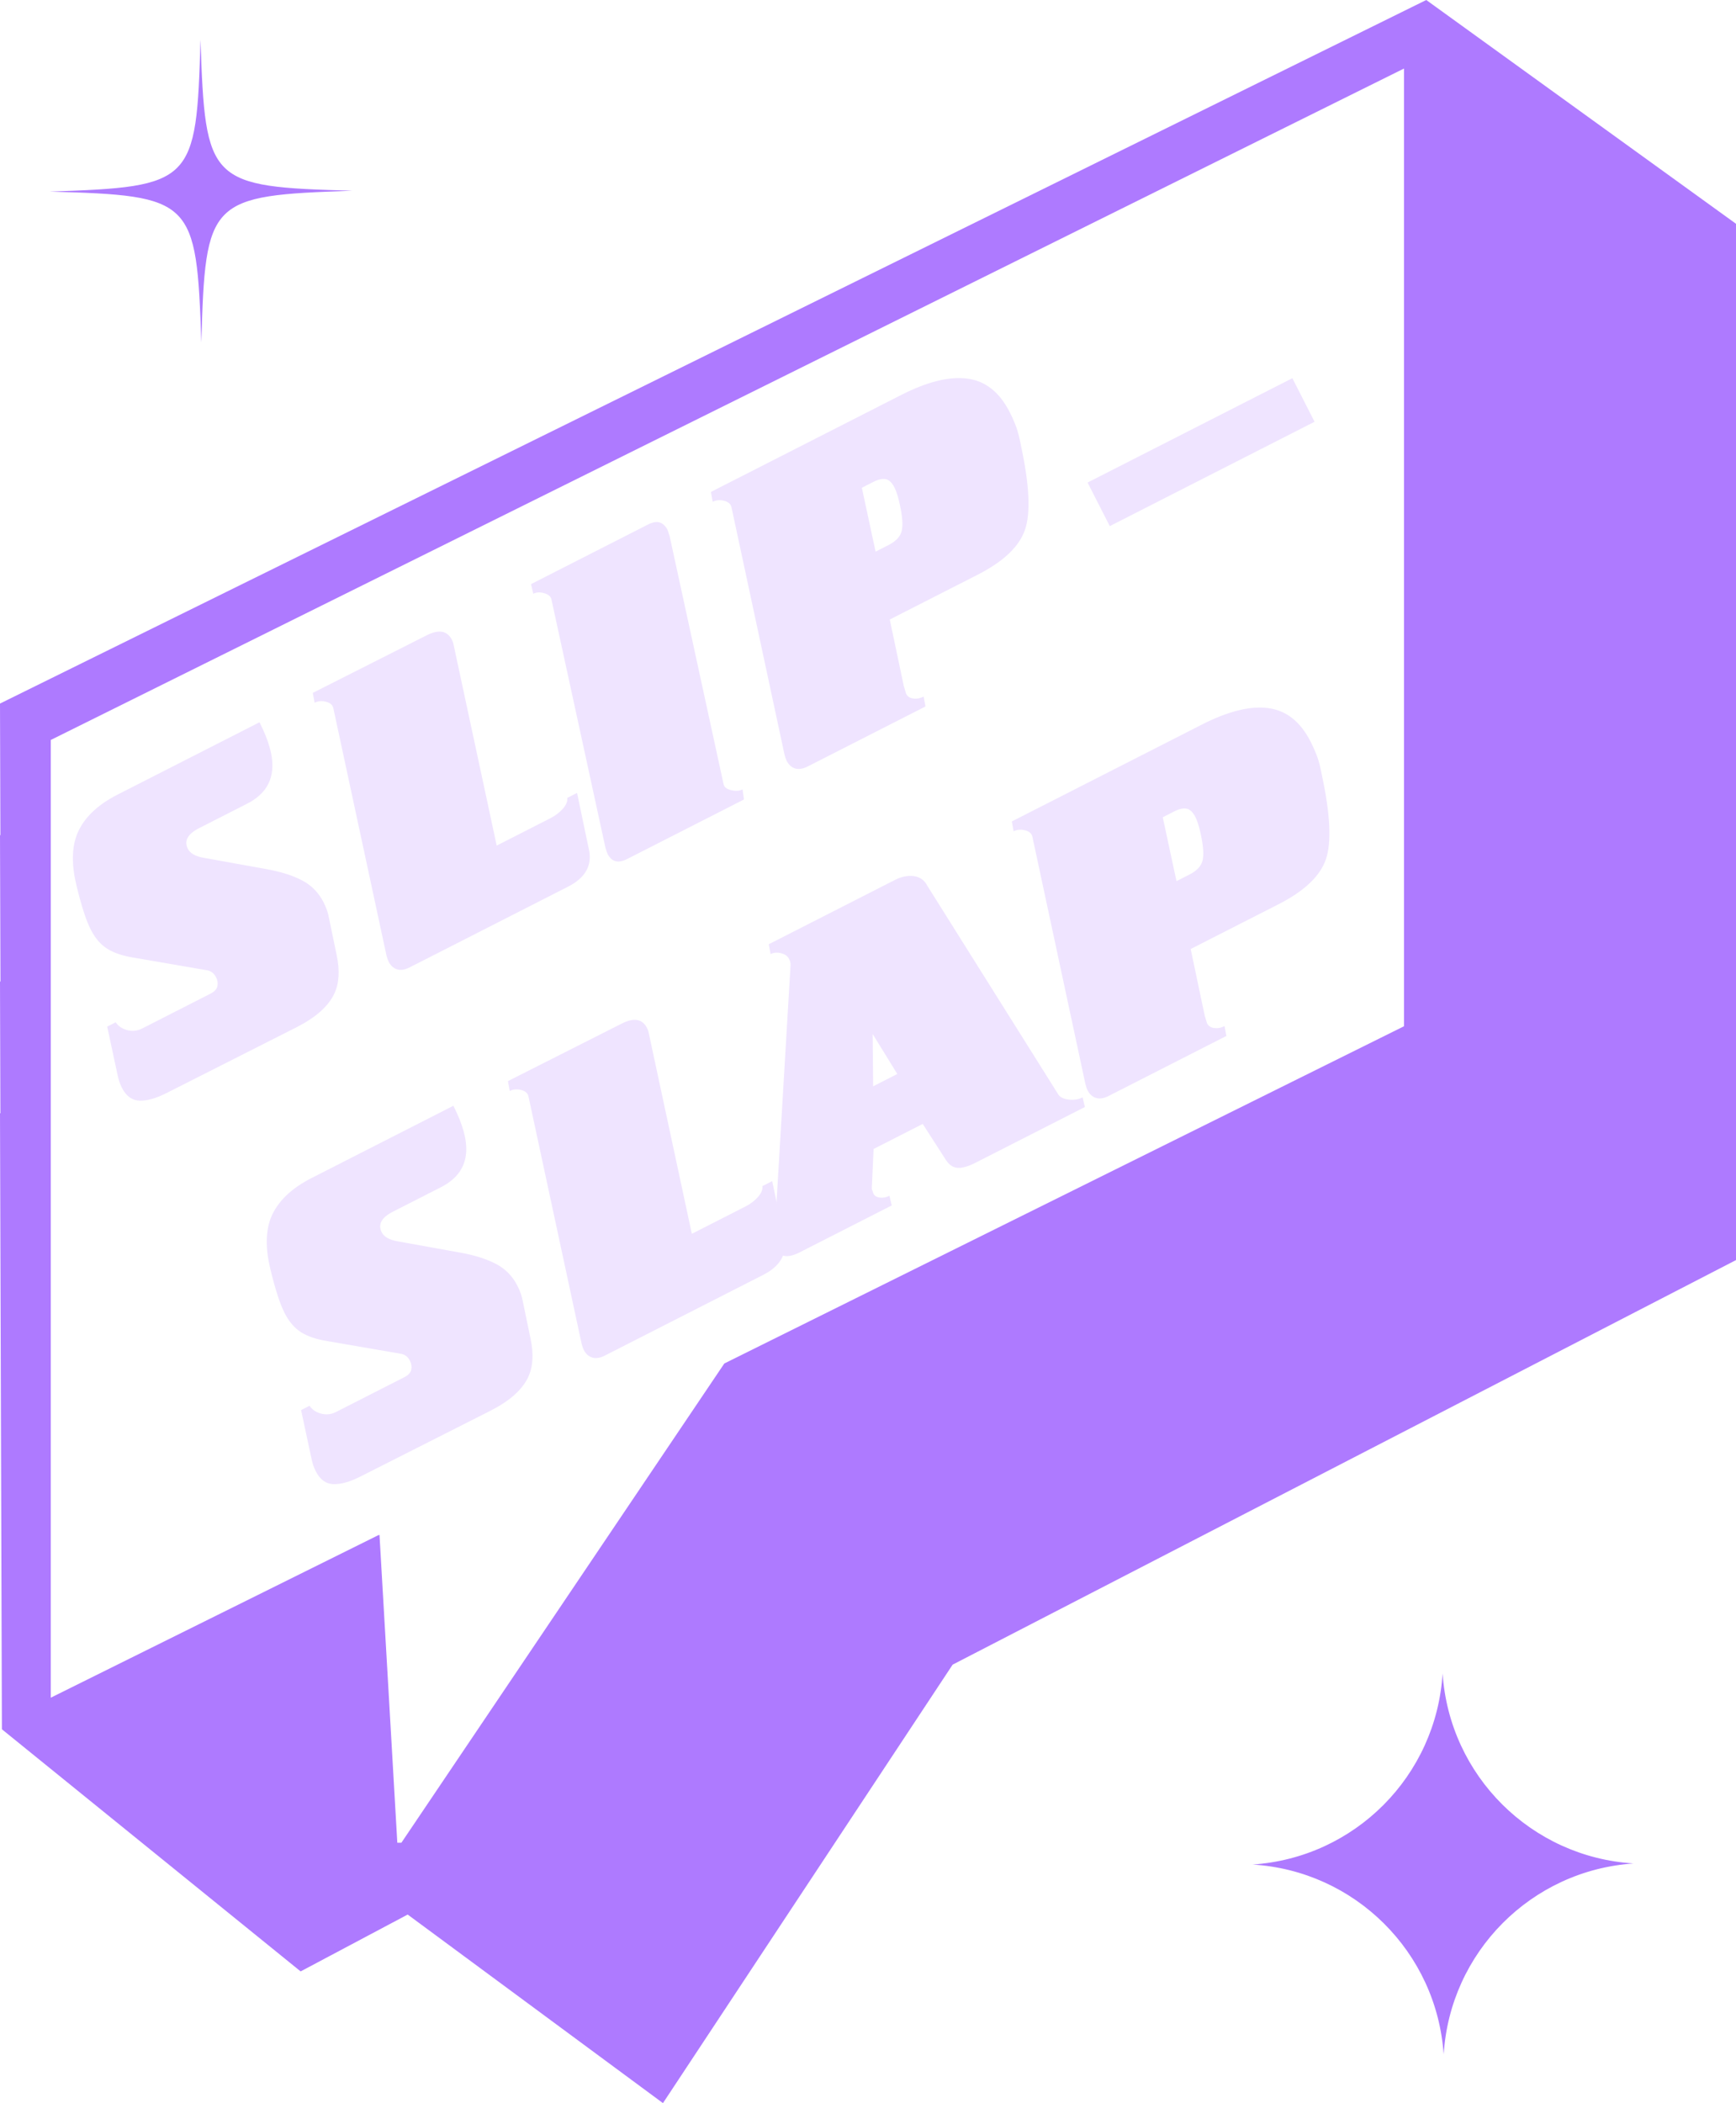 
<svg width="355px" height="430px" viewBox="0 0 355 430" version="1.1" xmlns="http://www.w3.org/2000/svg" xmlns:xlink="http://www.w3.org/1999/xlink">
    <defs>
        <polygon id="path-_-r7uau6pm-1" points="62 0 0 0.174 0.174 62.174 62.174 62"></polygon>
        <polygon id="path-_-r7uau6pm-3" points="78 0 0 0.219 0.219 78.219 78.219 78"></polygon>
    </defs>
    <g id="Page-1" stroke="none" stroke-width="1" fill="none" fill-rule="evenodd">
        <g id="A4" transform="translate(-271, -31)">
            <g id="Group-2" transform="translate(271, 31)">
                <g id="logo-big">
                    <g id="Group">
                        <path d="M291.661,0 C194.441,47.945 97.22,95.897 0,143.849 C0.029,152.807 0.051,161.774 0.081,170.733 C0.051,170.747 0.029,170.762 0,170.777 C0.029,180.739 0.059,190.702 0.096,200.664 C0.066,200.679 0.029,200.694 0,200.708 C0.029,209.667 0.051,218.633 0.081,227.592 C0.051,227.607 0.029,227.622 0,227.636 C0.125,269.611 0.258,311.592 0.39,353.567 C20.75,370.071 41.11,386.568 61.477,403.072 C68.771,399.197 76.073,395.322 83.367,391.447 C100.768,404.295 118.169,417.151 135.57,430 C155.318,400.12 175.06,370.24 194.809,340.352 C248.203,312.779 301.598,285.206 355,257.634 L355,45.754 C333.889,30.503 312.772,15.251 291.661,0 Z M88.019,367.954 L82.079,376.766 L81.248,376.766 C81.041,373.17 80.828,369.573 80.622,365.976 C80.063,356.292 79.503,346.615 78.944,336.938 C78.495,329.239 78.053,321.533 77.604,313.834 C77.508,313.856 77.413,313.856 77.324,313.9 L42.758,331.049 L19.852,342.41 L10.386,347.106 L10.386,151.291 L287.105,14.014 L287.105,209.828 L148.12,278.775 C132.574,301.842 117.035,324.903 101.49,347.97 C97,354.629 92.509,361.295 88.019,367.954 Z" id="Shape" fill="#AE7AFF" fill-rule="nonzero"></path>
                        <g id="Clipped" transform="translate(10, 8)">
                            <mask id="mask-_-r7uau6pm-2" fill="white">
                                <use xlink:href="#path-_-r7uau6pm-1"></use>
                            </mask>
                            <g id="Path"></g>
                            <path d="M31.174,62.087 C30.194,32.721 29.458,31.994 0.087,31.174 C29.453,30.194 30.18,29.458 31,0.087 C31.98,29.453 32.716,30.18 62.087,31 C32.721,31.985 31.994,32.707 31.174,62.087 Z" id="Path" fill="#AE7AFF" fill-rule="nonzero" mask="url(#mask-_-r7uau6pm-2)"></path>
                        </g>
                    </g>
                    <g id="Clipped" transform="translate(256, 342)">
                        <mask id="mask-_-r7uau6pm-4" fill="white">
                            <use xlink:href="#path-_-r7uau6pm-3"></use>
                        </mask>
                        <g id="Path"></g>
                        <path d="M39,0.11 C40.383,21.072 57.139,37.735 78.109,39 C57.147,40.383 40.484,57.139 39.219,78.109 C37.836,57.147 21.08,40.484 0.11,39.219 C21.072,37.836 37.735,21.08 39,0.11 Z" id="Path" fill="#AE7AFF" fill-rule="nonzero" mask="url(#mask-_-r7uau6pm-4)"></path>
                    </g>
                </g>
                <g id="SLIP--SLAP" transform="translate(158.103, 176.662) rotate(-27) translate(-158.103, -176.662) translate(18.401, 102.741)" fill="#EFE4FF" fill-rule="nonzero">
                    <path d="M26.722,0.407 L59.274,0.407 C59.274,4.682 58.596,7.931 57.239,10.154 C55.625,12.777 53.041,14.088 49.489,14.088 L38.445,14.088 C35.796,14.088 34.472,15 34.472,16.824 C34.472,17.85 35.151,18.876 36.507,19.902 L46.97,27.854 C49.295,29.622 51.087,31.389 52.347,33.156 C53.606,34.923 54.236,36.918 54.236,39.141 C54.236,40.395 54.075,41.536 53.752,42.562 L51.717,50.001 C50.877,53.136 49.521,55.416 47.648,56.841 C45.388,58.552 42.094,59.407 37.766,59.407 L7.927,59.321 C5.538,59.321 3.665,58.951 2.308,58.209 C0.952,57.468 0.274,56.129 0.274,54.191 C0.274,53.336 0.403,52.452 0.661,51.54 L3.277,41.707 L5.215,41.707 C5.344,42.676 5.812,43.516 6.619,44.229 C7.427,44.942 8.379,45.298 9.477,45.298 L25.172,45.298 C26.076,45.298 26.722,45.056 27.11,44.571 C27.497,44.087 27.691,43.502 27.691,42.818 C27.691,41.849 27.303,41.108 26.528,40.595 L14.515,31.617 C12.642,30.249 11.302,28.88 10.495,27.512 C9.687,26.144 9.284,24.463 9.284,22.467 C9.284,20.415 9.784,17.294 10.785,13.104 C11.786,8.915 13.417,5.822 15.678,3.827 C18.326,1.547 22.007,0.407 26.722,0.407 Z" id="Path"></path>
                    <path d="M100.226,59 L63.898,59 C62.791,59 61.961,58.729 61.408,58.188 C60.854,57.646 60.578,56.919 60.578,56.007 C60.578,55.665 60.643,55.209 60.773,54.639 L74.054,4.617 C74.185,3.99 73.924,3.392 73.273,2.822 C72.622,2.252 71.906,1.967 71.125,1.967 L71.711,-6.70499948e-14 L97.785,0.086 C100.584,0.086 101.984,1.14 101.984,3.249 C101.984,3.648 101.951,3.933 101.886,4.104 L91.046,44.891 L103.449,44.891 C104.49,44.891 105.5,44.706 106.476,44.336 C107.453,43.965 108.071,43.438 108.332,42.754 L110.578,42.754 L107.355,54.639 C106.379,57.546 104.002,59 100.226,59 Z" id="Path"></path>
                    <path d="M151.284,4.553 L138.067,54.831 C137.938,55.401 138.228,55.986 138.935,56.584 C139.643,57.183 140.35,57.482 141.058,57.482 L140.382,59.449 L113.564,59.449 C111.506,59.449 110.477,58.537 110.477,56.713 C110.477,56.484 110.541,56.028 110.669,55.344 L123.886,5.066 C124.015,4.496 123.757,3.912 123.114,3.313 C122.471,2.715 121.796,2.415 121.088,2.415 L121.571,0.449 L148.389,0.449 C149.483,0.449 150.271,0.691 150.753,1.176 C151.235,1.66 151.477,2.358 151.477,3.27 L151.284,4.553 Z" id="Path"></path>
                    <path d="M162.903,0.354 L206.547,0.354 C212.548,0.354 217.082,1.409 220.149,3.518 C223.215,5.627 224.748,8.962 224.748,13.522 C224.748,14.776 224.682,15.916 224.552,16.942 C224.422,17.969 224.128,19.251 223.671,20.79 C221.584,28.657 219.235,33.859 216.626,36.395 C214.016,38.932 209.743,40.2 203.807,40.2 L183.649,40.2 L180.028,53.625 L179.734,55.25 C179.734,55.877 180.028,56.39 180.615,56.789 C181.202,57.188 181.887,57.387 182.67,57.387 L182.083,59.354 L155.075,59.354 C153.966,59.354 153.134,59.083 152.579,58.542 C152.025,58 151.748,57.273 151.748,56.361 C151.748,56.019 151.813,55.563 151.943,54.993 L165.252,4.971 C165.382,4.344 165.121,3.746 164.469,3.176 C163.817,2.606 163.099,2.321 162.316,2.321 L162.903,0.354 Z M190.792,13.608 L187.367,26.519 L190.401,26.519 C192.031,26.519 193.238,26.077 194.021,25.194 C194.804,24.31 195.522,22.614 196.174,20.106 C196.565,18.624 196.761,17.455 196.761,16.6 C196.761,15.46 196.484,14.676 195.929,14.249 C195.375,13.821 194.543,13.608 193.434,13.608 L190.792,13.608 Z" id="Shape"></path>
                    <polygon id="Path" points="232.405 43.612 232.405 33.612 279.405 33.612 279.405 43.612"></polygon>
                    <path d="M26.448,88.27 L59,88.27 C59,92.545 58.322,95.794 56.966,98.018 C55.351,100.64 52.767,101.951 49.215,101.951 L38.171,101.951 C35.523,101.951 34.199,102.863 34.199,104.687 C34.199,105.713 34.877,106.739 36.233,107.765 L46.696,115.718 C49.021,117.485 50.814,119.252 52.073,121.019 C53.333,122.786 53.962,124.781 53.962,127.004 C53.962,128.259 53.801,129.399 53.478,130.425 L51.443,137.864 C50.604,140.999 49.247,143.279 47.374,144.704 C45.114,146.415 41.82,147.27 37.493,147.27 L7.654,147.184 C5.264,147.184 3.391,146.814 2.034,146.073 C0.678,145.332 2.22581492e-14,143.992 2.22581492e-14,142.054 C2.22581492e-14,141.199 0.129,140.315 0.388,139.403 L3.003,129.57 L4.941,129.57 C5.07,130.539 5.538,131.38 6.346,132.092 C7.153,132.805 8.106,133.161 9.204,133.161 L24.898,133.161 C25.802,133.161 26.448,132.919 26.836,132.434 C27.223,131.95 27.417,131.365 27.417,130.681 C27.417,129.712 27.03,128.971 26.255,128.458 L14.241,119.48 C12.368,118.112 11.028,116.744 10.221,115.375 C9.414,114.007 9.01,112.326 9.01,110.331 C9.01,108.278 9.51,105.157 10.511,100.968 C11.513,96.778 13.143,93.685 15.404,91.69 C18.052,89.41 21.733,88.27 26.448,88.27 Z" id="Path"></path>
                    <path d="M99.745,147.841 L63.416,147.841 C62.31,147.841 61.48,147.57 60.926,147.029 C60.373,146.487 60.096,145.761 60.096,144.848 C60.096,144.506 60.161,144.05 60.291,143.48 L73.573,93.459 C73.703,92.832 73.442,92.233 72.791,91.663 C72.14,91.093 71.424,90.808 70.643,90.808 L71.229,88.841 L97.303,88.927 C100.103,88.927 101.502,89.981 101.502,92.091 C101.502,92.49 101.47,92.775 101.405,92.946 L90.565,133.733 L102.967,133.733 C104.009,133.733 105.018,133.547 105.995,133.177 C106.971,132.806 107.59,132.279 107.85,131.595 L110.096,131.595 L106.873,143.48 C105.897,146.388 103.521,147.841 99.745,147.841 Z" id="Path"></path>
                    <path d="M173.947,147.123 L148.863,147.123 C147.178,147.123 145.931,146.881 145.12,146.396 C144.31,145.911 143.84,145.071 143.711,143.874 L142.836,135.152 L131.558,135.152 L127.572,142.163 C127.507,142.334 127.475,142.477 127.475,142.591 C127.475,142.705 127.442,142.933 127.377,143.275 C127.377,143.788 127.653,144.23 128.204,144.6 C128.755,144.971 129.387,145.156 130.1,145.156 L129.613,147.123 L108.516,147.123 C105.794,147.123 104.433,146.182 104.433,144.301 C104.433,143.788 104.595,143.246 104.919,142.676 L133.502,93.937 C133.697,93.595 133.794,93.168 133.794,92.655 C133.794,92.028 133.486,91.443 132.87,90.902 C132.255,90.36 131.59,90.089 130.877,90.089 L131.461,88.123 L160.433,88.123 C161.924,88.123 163.187,88.479 164.225,89.192 C165.262,89.904 165.78,90.916 165.78,92.227 L170.252,142.163 C170.252,142.904 170.706,143.589 171.613,144.216 C172.521,144.843 173.461,145.156 174.433,145.156 L173.947,147.123 Z M142.058,114.117 L137.294,123.694 L142.836,123.694 L142.058,114.117 Z" id="Shape"></path>
                    <path d="M187.145,88.316 L230.788,88.316 C236.79,88.316 241.324,89.371 244.39,91.48 C247.456,93.589 248.989,96.924 248.989,101.484 C248.989,102.738 248.924,103.879 248.793,104.905 C248.663,105.931 248.369,107.213 247.913,108.753 C245.825,116.619 243.477,121.821 240.867,124.358 C238.258,126.894 233.985,128.163 228.048,128.163 L207.89,128.163 L204.269,141.587 L203.976,143.212 C203.976,143.839 204.269,144.352 204.856,144.751 C205.443,145.15 206.128,145.35 206.911,145.35 L206.324,147.316 L179.316,147.316 C178.207,147.316 177.375,147.045 176.821,146.504 C176.266,145.962 175.989,145.236 175.989,144.324 C175.989,143.981 176.054,143.525 176.185,142.955 L189.493,92.934 C189.624,92.307 189.363,91.708 188.71,91.138 C188.058,90.568 187.34,90.283 186.557,90.283 L187.145,88.316 Z M215.033,101.57 L211.608,114.481 L214.642,114.481 C216.273,114.481 217.48,114.04 218.263,113.156 C219.045,112.273 219.763,110.577 220.415,108.068 C220.807,106.586 221.002,105.418 221.002,104.563 C221.002,103.423 220.725,102.639 220.171,102.211 C219.616,101.784 218.784,101.57 217.675,101.57 L215.033,101.57 Z" id="Shape"></path>
                </g>
            </g>
        </g>
    </g>
</svg>